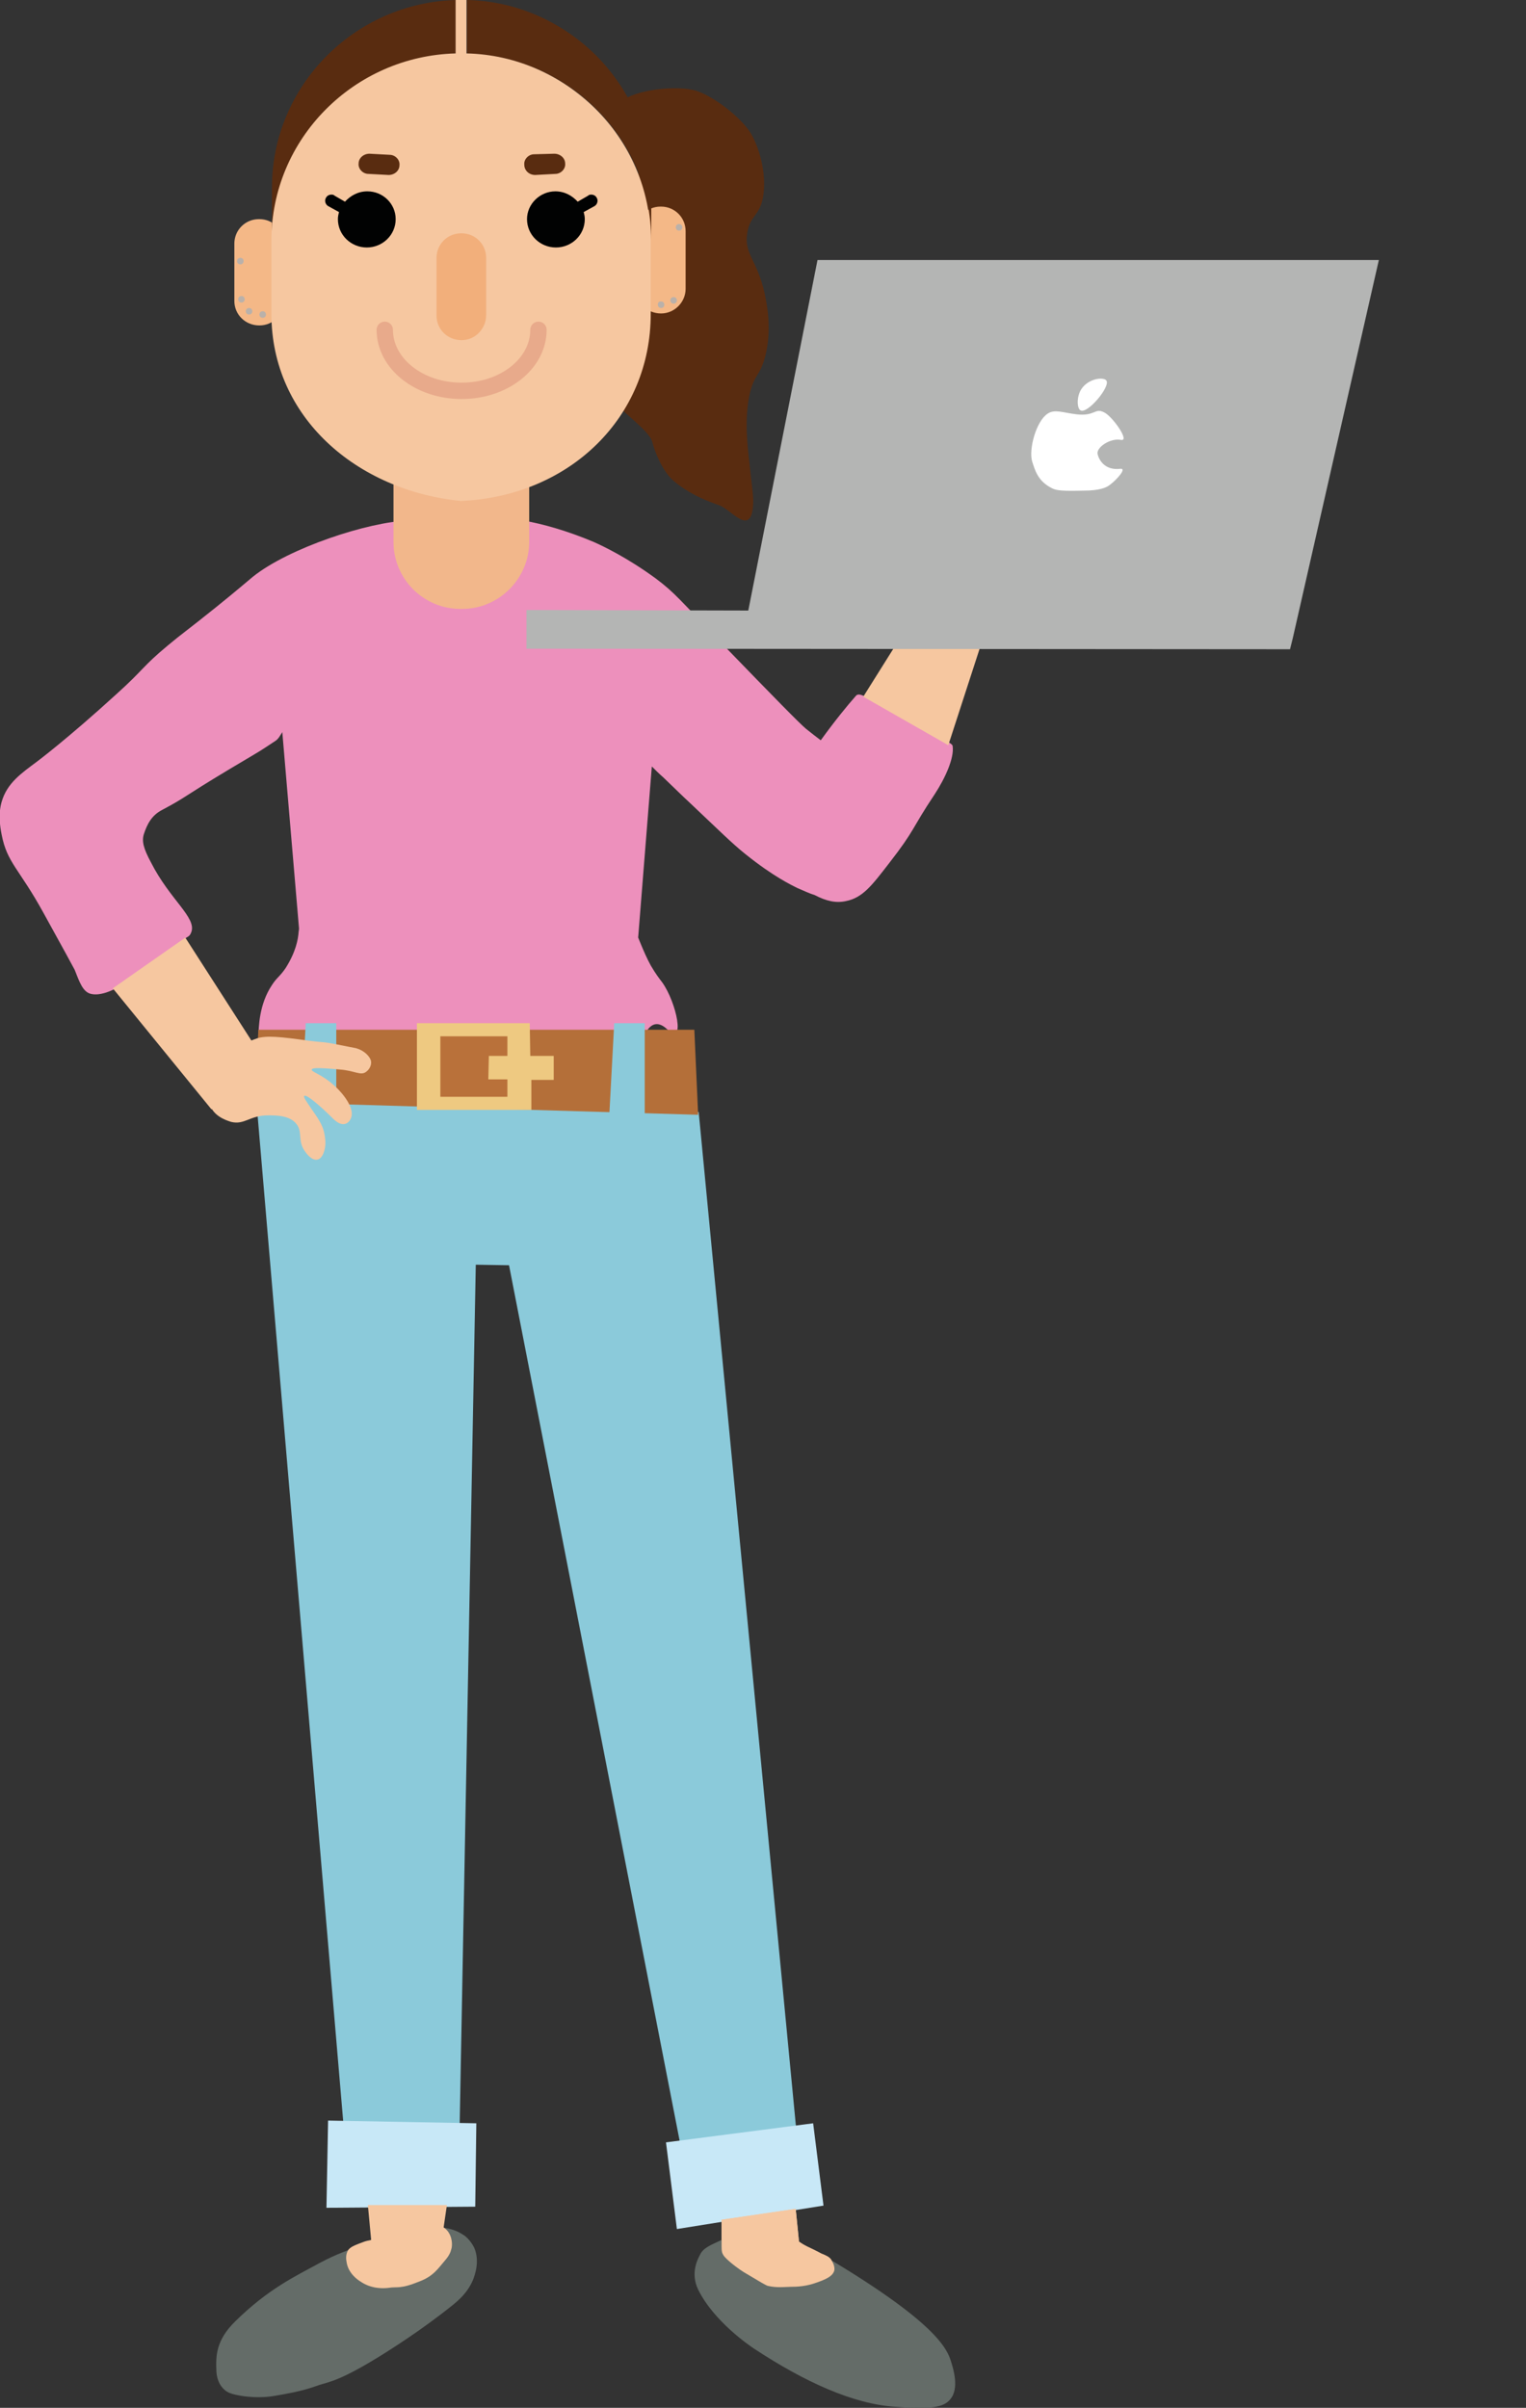 <?xml version="1.0" encoding="utf-8"?>
<!-- Generator: Adobe Illustrator 26.2.1, SVG Export Plug-In . SVG Version: 6.00 Build 0)  -->
<svg version="1.1" id="Layer_1" xmlns="http://www.w3.org/2000/svg" xmlns:xlink="http://www.w3.org/1999/xlink" x="0px" y="0px"
	 viewBox="0 0 280 441.7" style="enable-background:new 0 0 280 441.7;" xml:space="preserve">
<rect x="0" y="0" width="280" height="441.7" fill="#333333" stroke="none"/>
<style type="text/css">
	.st0{fill:#8BCADA;}
	.st1{fill:#F4B887;}
	.st2{fill:#ED90BC;}
	.st3{fill:#C8E8F7;}
	.st4{fill:#B46F39;}
	.st5{fill:#EEC981;}
	.st6{fill:#B9713A;}
	.st7{fill:none;stroke:#010202;stroke-width:6;stroke-miterlimit:10;}
	.st8{fill:#592C10;}
	.st9{fill:#F2B78B;}
	.st10{fill:#BAB1AA;}
	.st11{fill:#F6C7A0;}
	.st12{fill:#FFFFFF;}
	.st13{fill:#F2AF7B;}
	.st14{clip-path:url(#SVGID_00000007406996319233403500000006660506265632265876_);fill:#010202;}
	.st15{clip-path:url(#SVGID_00000085947399571158484730000011529223494369317300_);fill:#010202;}
	.st16{fill:none;stroke:#E8AA8B;stroke-width:3;stroke-linecap:round;stroke-miterlimit:10;}
	.st17{clip-path:url(#SVGID_00000145742502501570267240000016508084923785950375_);fill:#592C10;}
	.st18{clip-path:url(#SVGID_00000138538454246996852150000002014382494509841065_);fill:#592C10;}
	.st19{fill:#B4B5B4;}
	.st20{fill:#646C68;}
</style>
<path class="st0" d="M-241.2,100"/>
<path class="st1" d="M47.6,59.7L47.6,59.7c-2.6,0-4.6-2-4.6-4.5V44.7c0-2.5,2-4.5,4.5-4.5h0.1c2.5,0,4.5,2,4.5,4.5v10.5
	C52.1,57.7,50.1,59.7,47.6,59.7z"/>
<path class="st2" d="M171.5,145.7c-4.4,6.6-3.5,6.4-8.4,12.7c-3.1,4-4.8,6.3-7.9,6.9c-1.8,0.4-3.6,0-5.7-1.1l0,0
	c-1-0.3-2-0.8-3.2-1.3c-1-0.5-4.4-2.1-9.5-6.2c-2.4-1.9-5-4.5-10.3-9.5c-1.2-1.1-2.5-2.4-4.8-4.6c-0.8-0.7-1.5-1.4-2.1-2l-2.5,31.3
	H55l-3.2-37.6c-0.4,0.6-0.7,1.3-1.4,1.7c-3.2,2.1-1.4,1-8.3,5.1c-9,5.4-7.7,5-12.4,7.5c-1.9,1-2.7,2.6-3.3,4.4
	c-0.4,1.3-0.1,2.6,1.3,5.2c3.5,6.9,8.4,10.1,7.4,12.8c-0.4,1.1-0.8,0.6-2.1,2c-2.7,2.7-4.7,3.1-8.5,6.2c-3.2,2.5-6.1,3.6-7.9,3.1
	c-1.4-0.4-2-2.1-2.9-4.4c-0.2-0.4-2-3.7-5.7-10.4c-4.5-8.2-6.7-9.2-7.7-14.4c-0.7-3.4-0.2-5.3,0-6c1-3.5,3.7-5.3,6.5-7.4
	c0,0,5.5-4.1,14.6-12.4c5-4.5,4.7-5,9.4-8.9c2.5-2.1,3.6-2.8,8.7-6.9c4.1-3.3,5.8-4.8,6.9-5.7c6.6-5.3,21.3-10.1,28.5-10.3H75h21.1
	l0.1,0.1l-0.1-0.1c3.4,0.6,7.8,1.8,12.8,3.9c1.8,0.8,6.2,2.9,11.4,6.7c3.6,2.7,4.3,3.8,12.5,12.3c9.3,9.6,14,14.4,15.1,15.3
	c1,0.8,1.9,1.5,2.7,2.1c2.6-3.6,4.9-6.4,6.4-8.1c0.7-1,2.6,0.8,4.7,1.7c2.5,1.1,3.1,1.8,5.7,2.9c1.9,0.8,3.1,1.6,5.3,3
	c1.8,1.1,2.1,1.3,2.1,1.6C175.1,139.1,173.4,142.8,171.5,145.7z"/>
<path class="st2" d="M49.9,180.7c0.9-1.4,1.4-1.5,2.5-3.1c1.9-3,2.3-5.3,2.4-6.7c0.4-5.4,11.4-5.6,15.1-5.9
	c28.2-2.3,43.5-2.9,45.4,2.1c0.1,0.4,0.8,2.4,2,5.4c0.9,2.2,1.4,3.3,2.1,4.6c1,1.7,1.5,2.3,2.1,3.1c2.6,3.6,4.4,11.9,0.9,8.6
	c-5.6-5.2-6.4,13-6.9,13.5c-10.9,11.2-30.5,7.1-58,1.5c-1.3-0.3-4.1-0.9-6.4-3.1c-3.6-3.5-3.7-8.7-3.7-10.6
	C47.5,188.4,47.5,184.3,49.9,180.7z"/>
<polygon class="st0" points="84.2,397.4 87.3,232 93.4,232.1 127.1,405 147.2,402.1 128.2,204 47,201.5 64,401.2 83,401.5 "/>
<polygon class="st3" points="60.2,389 87.4,389.5 87.2,404.8 59.9,405 "/>
<polygon class="st3" points="122.2,393 149.2,389.5 151.1,404.6 124.2,408.9 "/>
<polygon class="st4" points="47.4,188.9 46.8,202.1 128.1,204.5 127.4,188.9 "/>
<polygon class="st5" points="76.5,187.7 76.5,203.6 97.5,203.6 97.5,198.1 101.6,198.1 101.6,193.7 97.3,193.7 97.2,187.7 "/>
<polygon class="st6" points="89.7,193.7 93.1,193.7 93.1,190.1 80.8,190.1 80.8,201.2 93.1,201.2 93.1,198 89.6,198 "/>
<polygon class="st0" points="56.1,187.7 61.7,187.7 61.7,204.5 55.2,204.5 "/>
<polygon class="st0" points="112.7,187.7 118.3,187.7 118.3,204.5 111.8,204.5 "/>
<path class="st7" d="M124.2,60.7"/>
<path class="st8" d="M114.1,18.6c-0.6,0.5,5.6,6.5,4,10.3c-0.3,0.8-1.3,3.2-1.7,6.6c-0.4,4,0.6,4.8,0.3,8.1c-0.4,4.3-2.3,4.5-3,8.5
	c-0.4,2-2.3,1.5-0.1,12.1c0.8,3.7-2.1,6.8-0.1,10.2c0.8,1.3,5.7,4.7,6.2,6.7c0.4,1.7,1.9,5.5,4,7.2c2.4,2,5.1,3.3,8.3,4.4
	c2.2,0.8,5.9,6,6.2-0.3c0.1-1.3-0.4-4.4-0.7-7.6c-0.3-2.6-1-7.9,0.1-12.7c0.9-3.6,1.8-3,2.8-6.7c1.3-5.1,0.3-9.6-0.1-11.6
	c-1.4-6.2-3.8-7.2-3.2-11c0.5-3.3,2.3-3.2,2.9-6.6c0.8-4.6-0.9-9.7-2.4-12c-1.8-2.7-6.3-6.3-9.7-7.5
	C124.3,15.5,116.3,16.5,114.1,18.6z"/>
<path class="st1" d="M121.3,57.5L121.3,57.5c-2.6,0-4.6-2-4.6-4.5V42.4c0-2.5,2-4.5,4.5-4.5h0.1c2.5,0,4.5,2,4.5,4.5V53
	C125.8,55.4,123.8,57.5,121.3,57.5z"/>
<path class="st9" d="M84.8,111.7h-0.3c-6.8,0-12.3-5.5-12.3-12.3V86.1c0-6.8,5.5-12.3,12.3-12.3h0.3c6.8,0,12.3,5.5,12.3,12.3v13.3
	C97.1,106.1,91.6,111.7,84.8,111.7z"/>
<g>
	<g>
		<path class="st10" d="M121.3,56.5c0.8,0,0.8-1.2,0-1.2C120.5,55.2,120.5,56.5,121.3,56.5L121.3,56.5z"/>
	</g>
</g>
<g>
	<g>
		<path class="st10" d="M123.6,55.7c0.8,0,0.8-1.2,0-1.2C122.8,54.5,122.8,55.7,123.6,55.7L123.6,55.7z"/>
	</g>
</g>
<g>
	<g>
		<path class="st10" d="M124.6,42.3c0.8,0,0.8-1.2,0-1.2C123.8,41.1,123.8,42.3,124.6,42.3L124.6,42.3z"/>
	</g>
</g>
<g id="XMLID_00000029734718712041363330000016933490414899287439_">
	<path class="st8" d="M119.5,34.3v9.8c0-9.4-3.9-18-10.2-24.2c-6.1-6-14.4-9.8-23.6-10.1V0c9.2,0.2,17.5,4.1,23.6,10.1
		C115.5,16.3,119.5,24.9,119.5,34.3z"/>
	<path class="st8" d="M83.7,0v9.8C65,10.4,49.9,25.6,49.9,44.2v-9.8C49.9,15.8,65,0.5,83.7,0z"/>
	<path class="st11" d="M85.6,0v9.8c9.2,0.2,17.5,4.1,23.6,10.1c6.3,6.2,10.2,14.8,10.2,24.2v3.7v9.8c0,18.9-14.8,33.4-34.8,34.3
		C65.4,90,49.8,76.5,49.8,57.6v-9.8v-3.7c0-18.6,15.1-33.8,33.8-34.3V0c0.3,0,0.6,0,1,0S85.3,0,85.6,0z"/>
</g>
<path class="st12" d="M76.6,64.2"/>
<path class="st13" d="M84.7,62.4L84.7,62.4c-2.6,0-4.6-2-4.6-4.5V47.3c0-2.5,2-4.5,4.5-4.5h0.1c2.5,0,4.5,2,4.5,4.5v10.5
	C89.2,60.3,87.2,62.4,84.7,62.4z"/>
<g>
	<g id="_x3C_Mirror_Repeat_x3E__00000093860189364138603190000008802745456796620168_">
		<g>
			<g>
				<defs>
					<polygon id="SVGID_1_" points="59.6,35.1 59.6,35.1 72.6,35.1 72.6,45.4 59.6,45.4 					"/>
				</defs>
				<clipPath id="SVGID_00000145740224097461587280000005710884483749091456_">
					<use xlink:href="#SVGID_1_"  style="overflow:visible;"/>
				</clipPath>
				<path style="clip-path:url(#SVGID_00000145740224097461587280000005710884483749091456_);fill:#010202;" d="M72.6,40.2
					c0,2.9-2.4,5.2-5.3,5.2S62,43.1,62,40.2c0-0.5,0.1-0.9,0.2-1.3l-2-1.1c-0.5-0.3-0.7-1-0.4-1.5c0.2-0.4,0.6-0.6,1-0.6
					c0.2,0,0.4,0,0.6,0.2l1.9,1.1c1-1.1,2.4-1.9,4.1-1.9C70.3,35.1,72.6,37.4,72.6,40.2z"/>
			</g>
		</g>
	</g>
	<g id="_x3C_Mirror_Repeat_x3E__00000114055631023172020530000013271341371645047453_">
		<g>
			<g>
				<defs>
					<polygon id="SVGID_00000138534232683011011210000007100840216134570426_" points="109.7,35.1 109.7,35.1 96.7,35.1 96.7,45.4 
						109.7,45.4 					"/>
				</defs>
				<clipPath id="SVGID_00000091723901815207114030000011778163847658587788_">
					<use xlink:href="#SVGID_00000138534232683011011210000007100840216134570426_"  style="overflow:visible;"/>
				</clipPath>
				<path style="clip-path:url(#SVGID_00000091723901815207114030000011778163847658587788_);fill:#010202;" d="M96.7,40.2
					c0,2.9,2.4,5.2,5.3,5.2s5.3-2.3,5.3-5.2c0-0.5-0.1-0.9-0.2-1.3l2-1.1c0.5-0.3,0.7-1,0.4-1.5c-0.2-0.4-0.6-0.6-1-0.6
					c-0.2,0-0.4,0-0.6,0.2L106,37c-1-1.1-2.4-1.9-4.1-1.9C99.1,35.1,96.7,37.4,96.7,40.2z"/>
			</g>
		</g>
	</g>
</g>
<path class="st16" d="M70.6,60.5c0,6.2,6.3,11.2,14.1,11.2s14.1-5,14.1-11.2"/>
<g>
	<g id="_x3C_Mirror_Repeat_x3E__00000138572714773847750880000000142703113072143752_">
		<g>
			<g>
				<defs>
					<rect id="SVGID_00000044890271708193785710000007188530987611523990_" x="65.8" y="28.2" width="7.5" height="3.9"/>
				</defs>
				<clipPath id="SVGID_00000088839267738909523560000005236072641922917042_">
					<use xlink:href="#SVGID_00000044890271708193785710000007188530987611523990_"  style="overflow:visible;"/>
				</clipPath>
				<path style="clip-path:url(#SVGID_00000088839267738909523560000005236072641922917042_);fill:#592C10;" d="M71.3,32.1l-3.7-0.2
					c-1,0-1.9-0.9-1.8-1.9l0,0c0-1,0.9-1.8,2-1.8l3.7,0.2c1,0,1.9,0.9,1.8,1.9l0,0C73.3,31.3,72.4,32.1,71.3,32.1z"/>
			</g>
		</g>
	</g>
	<g id="_x3C_Mirror_Repeat_x3E__00000029025005476171433300000014441018247649388439_">
		<g>
			<g>
				<defs>
					<rect id="SVGID_00000072993569540259379090000002886790885185925820_" x="96.2" y="28.2" width="7.5" height="3.9"/>
				</defs>
				<clipPath id="SVGID_00000135690919164599819380000015929417105529148838_">
					<use xlink:href="#SVGID_00000072993569540259379090000002886790885185925820_"  style="overflow:visible;"/>
				</clipPath>
				<path style="clip-path:url(#SVGID_00000135690919164599819380000015929417105529148838_);fill:#592C10;" d="M98.2,32.1l3.7-0.2
					c1,0,1.9-0.9,1.8-1.9l0,0c0-1-0.9-1.8-2-1.8L98,28.3c-1,0-1.9,0.9-1.8,1.9l0,0C96.2,31.3,97.1,32.1,98.2,32.1z"/>
			</g>
		</g>
	</g>
</g>
<polygon class="st11" points="20.7,181.3 34,172 48.2,194.1 38.8,203.5 "/>
<path class="st11" d="M47.1,190.5c-4.5,1.5-6.6,5.3-7.2,6.3c-1,1.7-2.3,4-1.3,6.1c0.9,2.2,3.6,2.8,3.8,2.9c2.5,0.6,3.4-1.2,6.8-1.2
	c1.4,0,4,0,5.2,1.6c1.2,1.5,0.1,3.2,1.7,5.2c0.2,0.3,1.2,1.6,2.2,1.3c0.9-0.2,1.5-1.9,1.4-3.4c-0.2-2.4-0.8-3.4-2.5-5.8
	c-1-1.5-1.7-2.4-1.3-2.5c0.5-0.1,2.7,1.7,5.1,4.1c0.8,0.8,1.5,1.2,2.2,1.1c0.6-0.1,1-0.6,1.2-1.1c0.9-2.2-2.6-5.6-2.9-5.8
	c-2.3-2.2-4.5-2.7-4.3-3.1c0.1-0.3,0.9-0.4,5.2,0c2.7,0.2,3.8,1.2,4.8,0.4c0.7-0.5,1.1-1.5,0.8-2.2c-0.4-1-1.7-2-3.1-2.2
	c-6.9-1.4-4.5-0.8-8.3-1.3C51.5,190.2,48.9,189.9,47.1,190.5z"/>
<polygon class="st11" points="171.2,107.4 158.4,127.8 174,136.7 181.6,113.3 "/>
<polygon class="st19" points="253,47.7 237.2,117.1 237.2,117.1 236.7,119.1 96.6,119 96.6,111.9 137.3,112 150,47.7 "/>
<path class="st12" d="M197.5,76c-2.5-0.3-4-1-5.3-0.1c-2.1,1.4-3.5,6.6-2.8,8.8c0.5,1.5,1,3.6,3.7,4.9c0.8,0.4,2,0.5,5.8,0.4
	c2.7,0,4.1-0.5,4.8-1.1c1.2-0.9,3.2-3.1,1.8-2.9c-2.6,0.3-3.8-1.4-4.1-2.7c-0.3-1.2,2.3-3,4.3-2.6c1.7,0.3-1.7-4.5-3.2-5.1
	C200.9,74.8,200.9,76.4,197.5,76z"/>
<path class="st12" d="M198.3,75.3c-0.7-0.3-0.8-2.5,0.1-3.9c1.3-2,4.1-2.3,4.6-1.6C203.8,70.9,199.6,75.9,198.3,75.3z"/>
<g>
	<g>
		<path class="st10" d="M48.2,58.3c0.8,0,0.8-1.2,0-1.2S47.4,58.3,48.2,58.3L48.2,58.3z"/>
	</g>
</g>
<g>
	<g>
		<path class="st10" d="M45.7,57.7c0.8,0,0.8-1.2,0-1.2S44.9,57.7,45.7,57.7L45.7,57.7z"/>
	</g>
</g>
<g>
	<g>
		<path class="st10" d="M44.3,55.5c0.8,0,0.8-1.2,0-1.2S43.5,55.5,44.3,55.5L44.3,55.5z"/>
	</g>
</g>
<g>
	<g>
		<path class="st10" d="M44.1,48.5c0.8,0,0.8-1.2,0-1.2S43.3,48.5,44.1,48.5L44.1,48.5z"/>
	</g>
</g>
<path class="st11" d="M153.1,416.4c-0.2,1.2-1.8,1.8-3.2,2.3c-1.9,0.7-3.5,0.8-4.9,0.8c-2,0.1-3,0.1-4.2-0.2c-0.3-0.1-1.5-0.8-4-2.3
	c-0.2-0.1-1.5-0.9-2.9-2.1c-0.8-0.7-1.2-1.1-1.4-1.7c-0.1-0.4-0.1-0.8-0.1-1.1v-4.9l13.6-2l0.6,6c0.4,0.3,0.9,0.6,1.5,0.9
	c1.9,0.9,2.6,1.3,2.6,1.3c1,0.4,1.4,0.6,1.8,1.1C152.5,414.6,153.2,415.4,153.1,416.4z"/>
<path class="st20" d="M67.2,411.6c-3.2,1.1-5.5,1.9-8.5,3.5c-4.6,2.5-9.5,4.8-15.5,10.7c-3.6,3.5-3.6,6.4-3.5,9
	c0,0.5,0.1,2.3,1.4,3.5c0.6,0.6,1.4,0.9,3.2,1.2c3.1,0.5,5.6,0.1,6.1,0c5.4-0.9,6.7-1.5,8.2-2c1.9-0.6,4-0.8,12.1-5.9
	c0.9-0.6,6.3-3.9,12.3-8.7c1.1-0.9,2.8-2.3,3.8-4.7c0.3-0.8,1.3-3.4,0.2-5.9c-0.7-1.4-1.7-2.2-2.1-2.4
	C80.7,407.1,73.9,409.3,67.2,411.6z"/>
<path class="st11" d="M82.8,412.6c-0.1,0.5-0.4,1.2-1.1,2c-1.3,1.5-2.1,2.9-4.7,3.9c-3.7,1.5-4,0.9-5.8,1.2
	c-0.9,0.1-3.1,0.2-5.1-1.2c-0.5-0.3-2.2-1.5-2.5-3.5c-0.1-0.5-0.2-1.3,0.2-2.1c0.4-0.7,1.2-1,2.8-1.6c0.5-0.2,1-0.3,1.5-0.4
	l-0.6-6.4H82l-0.6,4.1c0.6,0.4,0.9,0.9,0.9,0.9C83.2,410.9,82.9,412.4,82.8,412.6z"/>
<path class="st20" d="M130.7,411.7c-1.2,0.6-1.9,1.1-2.3,2c-0.3,0.6-1.8,3.2-0.3,6.3c2.9,5.9,9.6,10.4,10.2,10.8
	c9.4,6.2,18.3,10.2,25.9,10.7c6.7,0.5,8.9,0.1,10.1-1.3c1.8-2,0.6-5.7,0.2-7c-0.7-2.3-2.7-7-22-18.6c-4.6-2.8-8.7-5.1-13.6-5
	C134.9,409.5,132.2,411,130.7,411.7z"/>
<path class="st11" d="M153.1,416.4c-0.2,1.2-1.8,1.8-3.2,2.3c-1.9,0.7-3.5,0.8-4.9,0.8c-2,0.1-3,0.1-4.2-0.2c-0.3-0.1-1.5-0.8-4-2.3
	c-0.2-0.1-1.5-0.9-2.9-2.1c-0.8-0.7-1.2-1.1-1.4-1.7c-0.1-0.4-0.1-0.8-0.1-1.1v-4.9l13.6-2l0.6,6c0.4,0.3,0.9,0.6,1.5,0.9
	c1.9,0.9,2.6,1.3,2.6,1.3c1,0.4,1.4,0.6,1.8,1.1C152.5,414.6,153.2,415.4,153.1,416.4z"/>
</svg>
